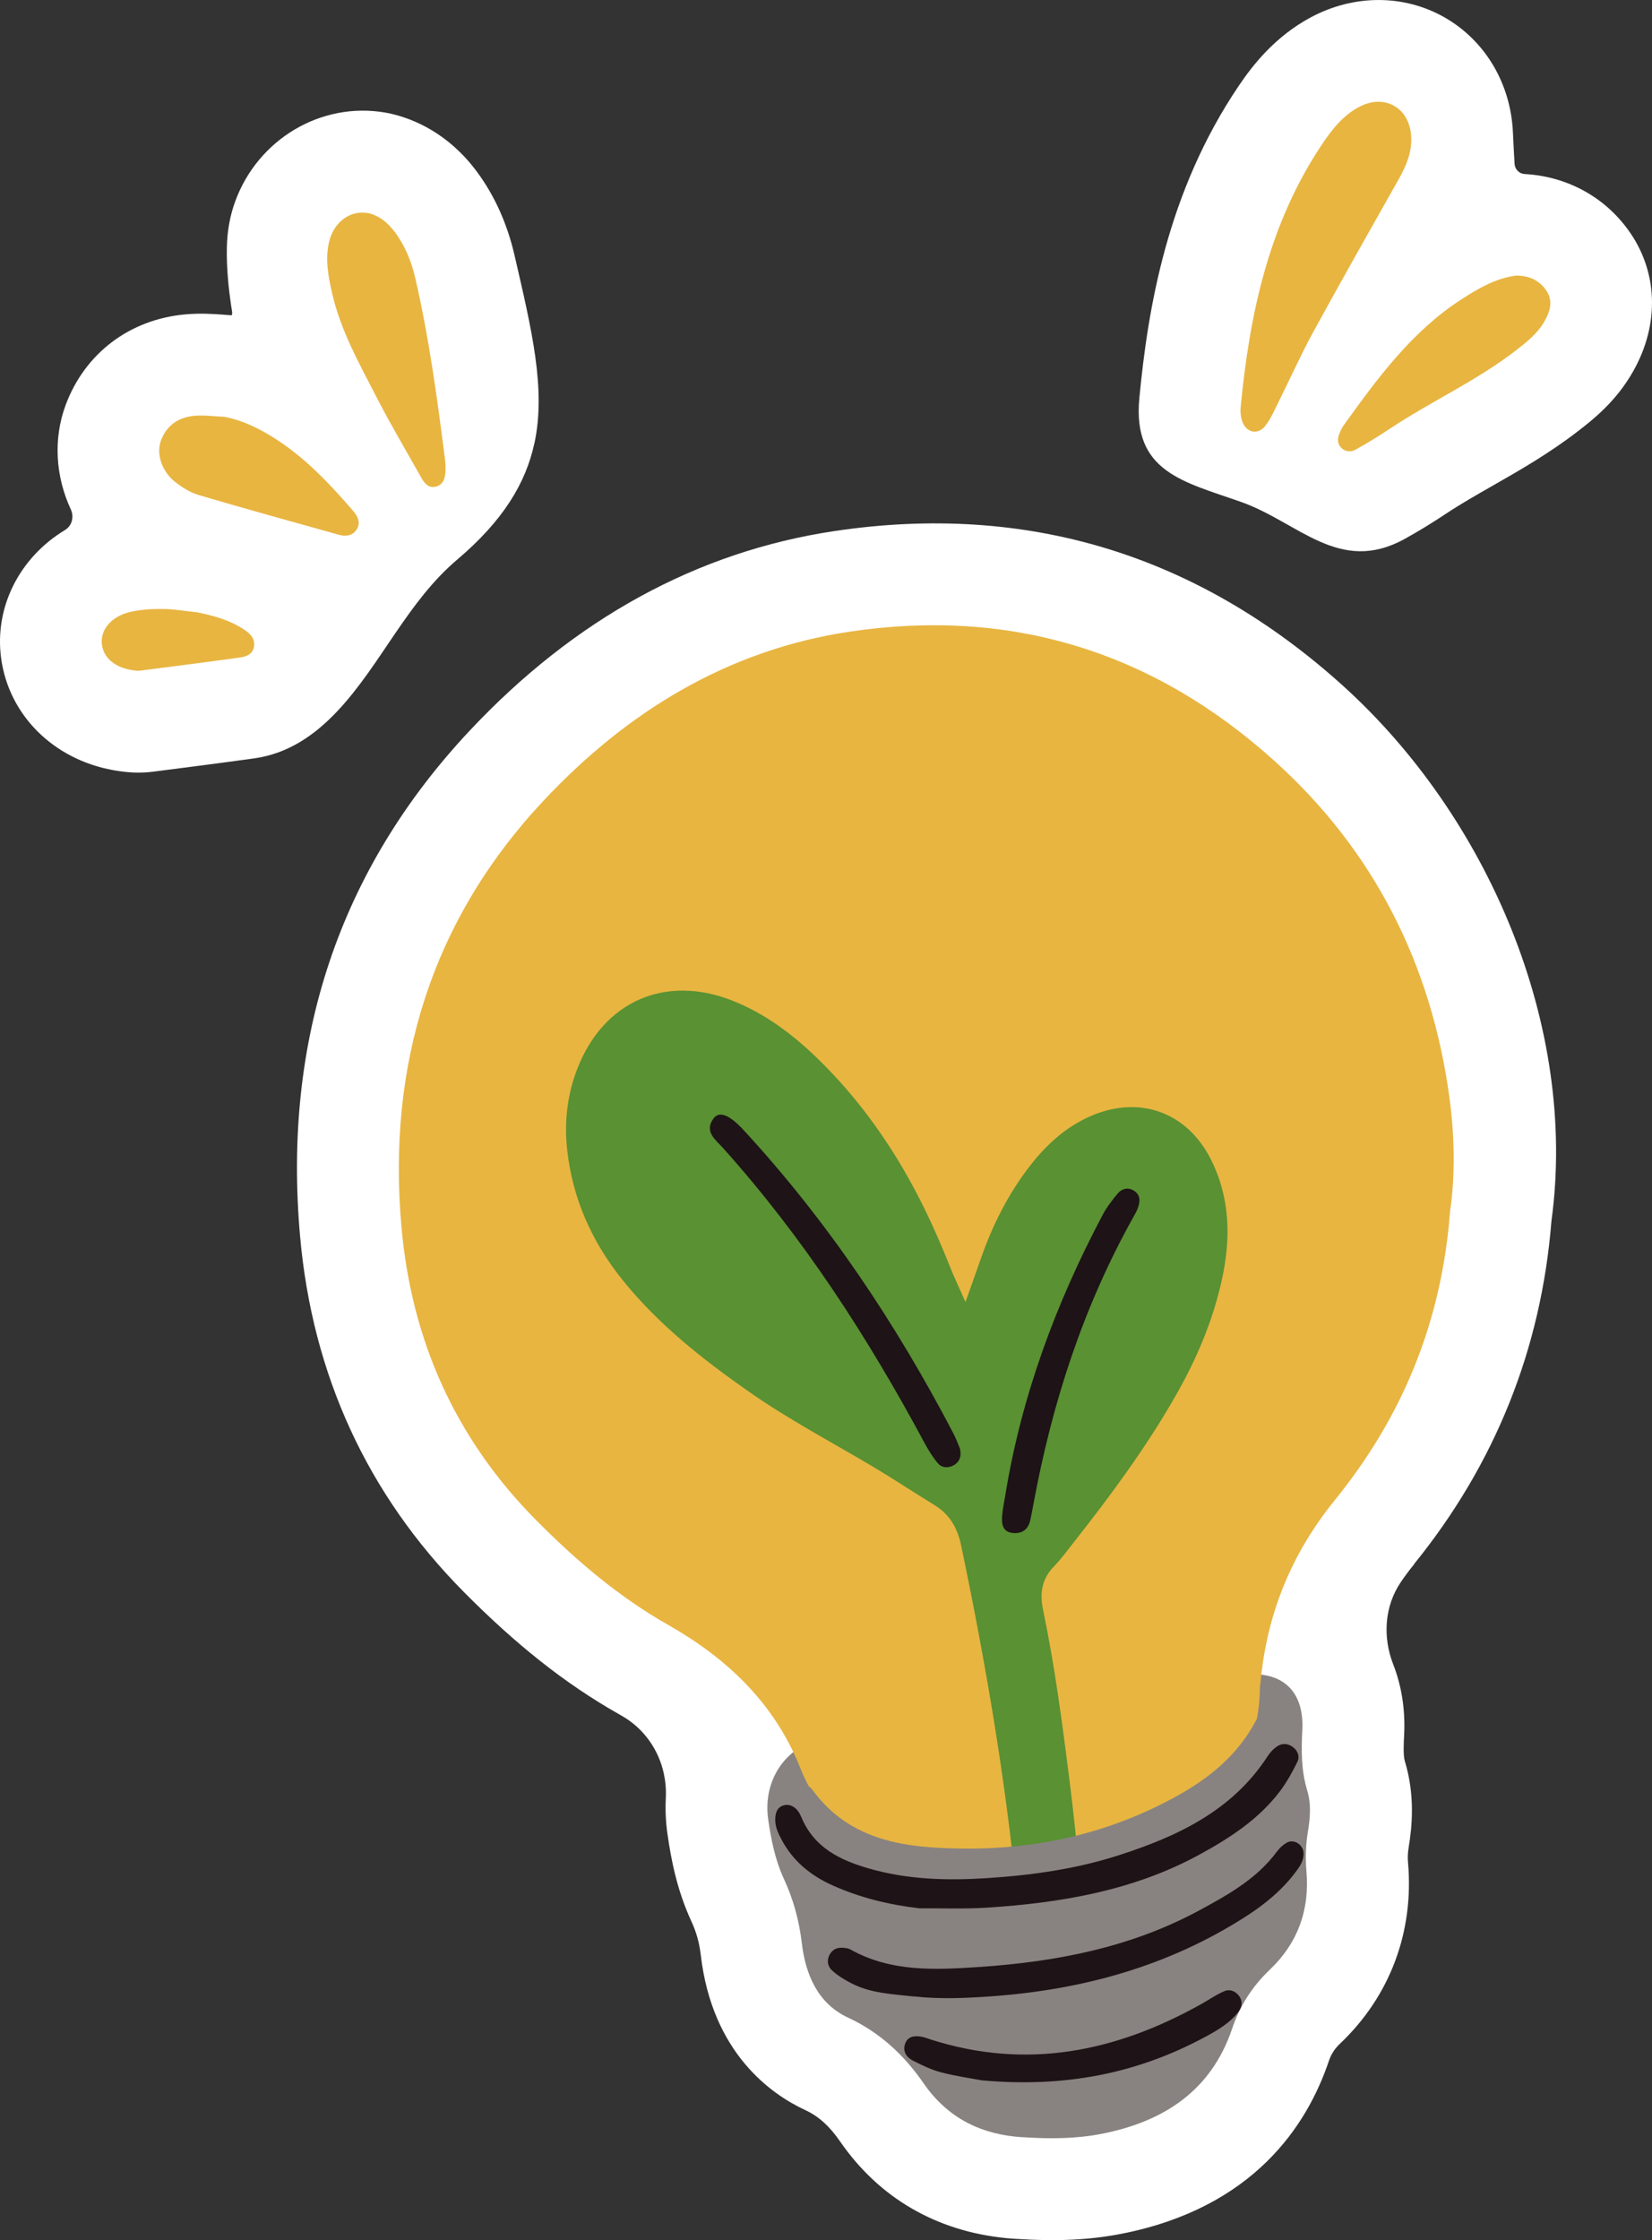 <?xml version="1.0" encoding="UTF-8"?>
<svg id="Layer_1" xmlns="http://www.w3.org/2000/svg" viewBox="0 0 243.43 329.92">
  <rect x="0" y="0" width="243.43" height="329.92" fill="#333333" stroke="none"/>
  <defs>
    <style>
      .cls-1 {
        fill: #888380;
      }

      .cls-2 {
        fill: #1e1316;
      }

      .cls-3 {
        fill: #fff;
      }

      .cls-4 {
        fill: #599133;
      }

      .cls-5 {
        fill: #e7d5d7;
      }

      .cls-6 {
        fill: #e8b541;
      }
    </style>
  </defs>
  <g>
    <path class="cls-3" d="M239.86,33.78c-3.58-4.89-9.07-7.81-15.2-8.15-.8-.04-1.43-.7-1.48-1.5-.08-1.31-.18-3.23-.24-4.57-.31-7.23-4.08-13.58-10.08-17-5.99-3.41-13.36-3.41-19.72,0-5.32,2.86-8.58,7.09-10.57,10.03-10.61,15.67-13.42,32.84-14.68,46.04-1.04,10.9,6.52,12.3,15,15.3,8.45,2.98,14.45,10.76,24.1,5.44,1.98-1.1,3.99-2.32,6.14-3.75,2.07-1.37,4.37-2.69,6.81-4.08,3.95-2.25,8.42-4.81,12.69-8.12,2.05-1.59,5.48-4.25,8-8.69,3.99-7.02,3.7-14.85-.77-20.95Z"/>
    <path class="cls-6" d="M207.95,20.2c.1,2.25-.73,4.21-1.81,6.13-4.24,7.52-8.51,15.03-12.65,22.61-1.83,3.35-3.39,6.85-5.09,10.26-.59,1.19-1.12,2.44-1.92,3.48-1.11,1.45-2.87,1.07-3.45-.67-.2-.61-.28-1.31-.22-1.96,1.32-13.87,4.18-27.26,12.17-39.05,1.41-2.08,2.99-4.02,5.25-5.23,3.81-2.05,7.54.12,7.72,4.43Z"/>
    <path class="cls-6" d="M223.38,40.59c1.84-.01,3.32.61,4.38,2.06,1.16,1.58.69,3.15-.17,4.67-1.01,1.77-2.56,3.01-4.15,4.24-5.8,4.5-12.52,7.52-18.61,11.56-1.66,1.1-3.35,2.15-5.09,3.11-.76.42-1.66.3-2.25-.45-.44-.56-.39-1.25-.14-1.89.18-.46.4-.92.69-1.32,4.96-6.88,9.98-13.73,17.24-18.44,2.5-1.62,5.1-3.15,8.1-3.54Z"/>
  </g>
  <g>
    <path class="cls-3" d="M78.75,65.29c1.72-8.01-.4-16.73-2.93-27.68-1.08-4.69-2.96-8.85-5.59-12.38-4.14-5.55-9.15-7.68-12.61-8.48-.26-.06-.53-.11-.79-.16-9.57-1.67-18.82,3.97-22.15,13.01-.81,2.2-1.2,4.47-1.25,6.81-.06,2.9.21,5.8.64,8.67.03.23.07.46.11.7.11.66-.09.66-.13.65-.1,0-.2-.02-.3-.02-.22-.02-.44-.03-.66-.05-.08,0-.17-.01-.25-.02-1.38-.1-3.28-.24-5.52-.04-8.2.73-14.8,5.72-17.64,13.33-1.87,5.02-1.49,10.56.75,15.38.51,1.1.19,2.42-.85,3.05C2.95,82.05-.9,89.37.18,97.05c1.17,8.3,7.69,14.76,16.43,16.36.37.07.74.13,1.11.18.78.1,2.59.35,4.85.06,4.97-.64,9.93-1.27,14.89-1.96,10-1.39,15.64-10.9,20.83-18.49,2.7-3.94,5.44-7.7,9.09-10.79,6.76-5.73,10.09-11.24,11.36-17.11Z"/>
    <path class="cls-6" d="M54.23,31.37c1.71.4,2.95,1.47,3.97,2.83,1.51,2.03,2.44,4.34,3,6.79,2.02,8.75,3.22,17.64,4.36,26.54.08.66.12,1.33.08,1.99-.06,1.07-.45,2.02-1.62,2.19-.91.13-1.5-.57-1.92-1.32-2.19-3.91-4.49-7.76-6.54-11.75-2.57-5.01-5.38-9.94-6.64-15.53-.56-2.45-1.01-4.91-.45-7.39.68-3.03,3.13-4.8,5.75-4.34Z"/>
    <path class="cls-6" d="M33.08,61.39c2.85.56,5.35,1.83,7.73,3.38,4.36,2.84,7.87,6.59,11.24,10.49.66.77,1.14,1.73.51,2.72-.62.97-1.65,1.05-2.66.77-6.86-1.91-13.72-3.81-20.55-5.82-1.24-.36-2.44-1.09-3.47-1.89-2.03-1.57-2.9-4.18-2.16-6.17.84-2.25,2.61-3.42,4.92-3.63,1.47-.13,2.96.09,4.45.15Z"/>
    <path class="cls-6" d="M28.97,90.16c2.46.5,4.84,1.14,6.95,2.53.84.55,1.62,1.22,1.53,2.36-.09,1.22-1.06,1.64-2.06,1.78-4.91.68-9.82,1.31-14.74,1.94-.32.04-.66,0-.99-.05-2.63-.35-4.36-1.76-4.64-3.76-.3-2.1,1.31-4.16,4.1-4.82,1.59-.38,3.27-.47,4.92-.45,1.64.01,3.28.31,4.92.48Z"/>
  </g>
  <g>
    <path class="cls-3" d="M208.36,230.36c11.95-14.73,18.76-31.73,20.25-50.52,3.94-28.81-9.47-59.64-30.69-78.82-21.42-19.36-46.64-27.04-74.94-22.81-20.21,3.02-38.31,12.92-53.79,29.42-19.16,20.42-27.56,45.48-24.97,74.47,1.82,20.41,9.93,38.01,24.08,52.31,7.77,7.84,14.99,13.55,22.72,17.94.27.16.54.31.81.47,4.2,2.5,6.53,7.13,6.28,12.01-.09,1.74-.01,3.52.25,5.31.54,3.76,1.39,8.21,3.51,12.81.74,1.59,1.18,3.17,1.39,4.97,1.69,14.45,10.38,20.52,15.41,22.85,1.96.91,3.54,2.33,5.12,4.61,5.75,8.33,14.2,13.23,24.49,14.24.47.05.95.08,1.43.11,5.99.4,10.95.16,15.6-.76,19.41-3.83,27.29-15.93,30.49-25.4.36-1.06.85-1.83,1.71-2.64,7.31-6.96,10.86-16.41,9.97-26.6-.07-.76-.04-1.46.09-2.23.5-3.04.98-7.67-.57-12.76-.26-.84-.14-2.9-.1-3.68.21-3.82-.37-7.38-1.6-10.53-1.58-4.03-1.3-8.59,1.14-12.16.6-.88,1.25-1.75,1.95-2.61Z"/>
    <g>
      <path class="cls-5" d="M199.27,181.49c.18-1.82.27-3.66.56-5.46.47-2.94-.03-5.47-2-7.9-1.92-2.36-2.62-5.27-2.54-8.41.07-2.98-.18-5.97-.45-8.95-.41-4.53-1.92-8.67-4.29-12.62-2.86-4.78-6.41-8.89-10.56-12.51-7.12-6.21-15.18-10.79-24.31-13.28-3.09-.84-6.07-1.77-8.7-3.57-2.47-1.69-5.21-2.16-8.08-2.01-3.65.19-7.32.31-10.92.88-7.24,1.15-14.36,2.84-20.75,6.7-6.88,4.15-13.07,9.14-18.42,15.13-11.48,12.83-17.49,27.68-16.26,45.07,1.14,16.08,8.08,29.75,18.5,41.62,6.47,7.37,14.06,13.66,22.47,18.84,2.18,1.35,4.17,3.08,5.16,5.3,2.16,4.82,4.45,9.69,3.95,15.24-.16,1.82-.37,3.61.42,5.39,2.16,4.86,4.27,9.74,6.32,14.65.71,1.69,1.8,2.81,3.64,2.99,3.45.34,5.72,2.4,7.72,4.99,1.53,1.97,3.07,3.91,4.29,6.11,1.52,2.76,3.29,5.39,4.91,8.1.8,1.33,1.73,2.49,3.32,2.81,2.12.44,4.27.78,6.43.38,2.63-.49,4.55-1.83,5.51-4.48.63-1.74,1.01-3.5,1.19-5.33.26-2.65.55-5.29.83-7.94.26-2.43,1.38-4.38,3.16-6.04,2.25-2.09,4.72-3.73,7.87-3.9,2.19-.12,3.18-1.43,3.89-3.28.85-2.22.7-4.21-.87-6.05-1.83-2.14-2.57-4.74-2.32-7.43.28-3.08-.59-5.51-2.73-7.65-2.53-2.54-3.2-5.63-2.82-9.18.34-3.09,1.18-5.81,3.35-8.11,1.25-1.33,2.29-2.85,3.46-4.26.98-1.18,1.76-2.45,1.84-4.01.19-3.65,2.16-6.18,4.98-8.23,1.49-1.09,2.73-2.37,3.51-4.12,4.22-9.44,8.18-18.94,8.75-29.46Z"/>
      <path class="cls-1" d="M150.66,314.76c-5.87-.36-10.92-2.68-14.54-7.91-2.87-4.15-6.42-7.51-11.15-9.7-4.49-2.08-6.28-6.4-6.82-10.98-.4-3.38-1.26-6.48-2.67-9.53-1.26-2.73-1.85-5.69-2.28-8.66-.85-5.89,2.66-10.99,8.48-12.11,16.18-3.11,32.44-5.71,48.81-7.55,4.13-.47,8.24-1.08,12.37-1.63,5.92-.78,9.36,2.2,9.04,8.15-.16,3.02-.16,5.94.73,8.87.59,1.92.44,3.96.11,5.95-.33,1.98-.4,3.94-.23,5.96.49,5.63-1.26,10.53-5.37,14.44-2.6,2.47-4.43,5.31-5.58,8.71-3.1,9.19-10.14,13.7-19.18,15.48-3.75.74-7.61.78-11.72.5Z"/>
      <path class="cls-6" d="M213.69,178.21c-1.22,16.56-7.11,30.52-16.98,42.7-6.43,7.93-10.02,16.76-10.96,26.8-.03.33-.1.66-.1.99-.16,11.54-7.24,17.99-16.32,22.37-10.71,5.17-22.27,6.56-34.1,4.81-4.02-.59-7.67-2.12-10.79-4.83-1.15-.99-2.15-2.05-2.83-3.43-1.18-2.38-2.66-4.64-3.63-7.1-3.79-9.61-10.77-16.24-19.54-21.22-7.3-4.15-13.59-9.51-19.48-15.46-11.86-11.98-18.31-26.42-19.8-43.09-2.14-23.96,4.46-45.28,20.97-62.87,12.21-13.01,27.03-22.15,45.07-24.85,23.86-3.57,44.84,2.99,62.67,19.1,14.63,13.22,23.03,29.9,25.7,49.43.79,5.79.86,11.61.13,16.64Z"/>
      <path class="cls-4" d="M142.27,191.75c1.02-2.87,1.63-4.55,2.21-6.24,1.76-5.07,4.14-9.81,7.47-14.04,2.3-2.91,4.99-5.36,8.39-6.93,7.29-3.37,14.54-.91,18.13,6.29,2.8,5.61,2.91,11.55,1.6,17.55-1.32,6.07-3.72,11.72-6.79,17.1-4.38,7.69-9.62,14.77-15.09,21.71-.93,1.18-1.81,2.4-2.85,3.47-1.81,1.85-2.16,3.93-1.64,6.42,1.73,8.31,2.84,16.73,3.9,25.15,1.21,9.58,2.03,19.19,2.35,28.85.08,2.34.09,4.68-.51,6.95-.67,2.52-2.49,3.92-4.62,3.74-2.13-.18-3.74-1.84-3.91-4.46-.3-4.65-.28-9.32-.68-13.95-1.61-18.76-4.74-37.29-8.59-55.71-.55-2.63-1.69-4.62-3.97-6.01-3.12-1.91-6.17-3.94-9.32-5.8-6.01-3.56-12.2-6.83-17.94-10.84-6.84-4.78-13.37-9.91-18.65-16.46-4.49-5.58-7.34-11.87-8.16-19.01-.49-4.19-.04-8.31,1.52-12.26,3.88-9.83,12.93-13.77,22.75-9.92,4.89,1.92,8.99,5.02,12.71,8.65,5.52,5.39,10.03,11.54,13.73,18.31,2.16,3.95,4,8.04,5.66,12.22.54,1.37,1.18,2.7,2.3,5.23Z"/>
      <path class="cls-1" d="M144.79,301.95c-6.08-.56-11.78-2.36-17.18-5.05-5.17-2.57-8.75-6.33-9.42-12.54-.46-4.28-1.74-8.47-2.61-12.7-.51-2.48-.64-4.98.55-7.32.85-1.67,2.59-2.1,3.61-.71,5.64,7.69,14,8.54,22.37,8.62,10.96.1,21.46-2.32,31.17-7.66,4.9-2.69,9.08-6.08,11.77-11.15,1.5-2.82,3.44-2.76,5.13-.08.91,1.45,1.22,3.1,1.36,4.76.47,5.47.01,10.52.46,15.99.45,5.54-.67,10.43-4.78,14.18-12.1,11.03-26.56,14.51-42.44,13.65Z"/>
      <path class="cls-2" d="M135.5,281.05c-4.51-.52-8.85-1.58-12.97-3.45-3.09-1.41-5.64-3.49-7.29-6.53-.55-1.02-1.07-2.07-1-3.29.05-.87.3-1.63,1.25-1.9.71-.2,1.34.07,1.82.53.35.33.6.8.79,1.25,1.86,4.43,5.63,6.28,9.93,7.52,5.68,1.64,11.49,1.8,17.29,1.43,6.63-.42,13.23-1.34,19.58-3.39,8.65-2.79,16.71-6.56,21.91-14.6.35-.54.83-1.05,1.36-1.41.74-.51,1.58-.47,2.32.07.75.55,1.07,1.4.69,2.19-.73,1.48-1.54,2.95-2.52,4.27-3.17,4.21-7.5,7-12.05,9.47-9.71,5.26-20.31,7.03-31.15,7.74-3.31.21-6.63.08-9.95.1Z"/>
      <path class="cls-2" d="M134.61,294.03c-3.13-.35-6.31-.46-9.19-1.96-1.02-.53-2.04-1.14-2.86-1.92-.58-.55-.78-1.44-.31-2.29.47-.84,1.2-1.08,2.09-.99.33.03.68.07.96.23,5.98,3.36,12.49,3.02,18.95,2.59,11.34-.76,22.36-2.86,32.51-8.36,4.25-2.3,8.44-4.64,11.4-8.64.38-.51.89-.99,1.44-1.31,1.07-.6,2.45.3,2.49,1.54.04,1.07-.52,1.91-1.11,2.7-2,2.7-4.56,4.8-7.37,6.61-11.45,7.35-24.11,10.82-37.57,11.78-3.81.27-7.62.44-11.43,0Z"/>
      <path class="cls-2" d="M141.54,214.22c-.05.78-.47,1.3-1.07,1.61-.81.42-1.71.35-2.28-.34-.74-.88-1.36-1.88-1.91-2.89-8.36-15.59-17.91-30.36-29.77-43.56-1.04-1.16-2.75-2.33-1.42-4.25.84-1.22,2.33-.68,4.47,1.63,12.38,13.41,22.42,28.44,30.87,44.58.38.73.7,1.51,1,2.28.11.3.09.65.12.93Z"/>
      <path class="cls-2" d="M148.12,220.3c2.37-14.6,7.43-28.27,14.32-41.3.61-1.16,1.42-2.24,2.28-3.25.55-.65,1.41-.92,2.25-.46,1.09.6,1.07,1.57.71,2.59-.17.47-.41.91-.66,1.34-7.39,13.2-11.98,27.38-14.72,42.2-.15.82-.3,1.64-.48,2.45-.3,1.32-1.12,2.01-2.49,1.91-1.6-.12-1.75-1.31-1.66-2.53.07-.99.29-1.97.45-2.96Z"/>
      <path class="cls-2" d="M144.65,306.38c-1.4-.27-3.71-.59-5.96-1.17-1.43-.37-2.8-1.04-4.13-1.71-.94-.47-1.57-1.33-1.21-2.44.38-1.17,1.39-1.29,2.44-1.1.49.09.95.28,1.43.43,14.06,4.48,27.19,1.8,39.74-5.21,1.15-.64,2.24-1.41,3.45-1.93.79-.34,1.65-.02,2.19.73.56.78.4,1.64-.11,2.31-1.23,1.62-2.98,2.65-4.72,3.6-10.07,5.47-20.82,7.61-33.13,6.49Z"/>
    </g>
  </g>
</svg>